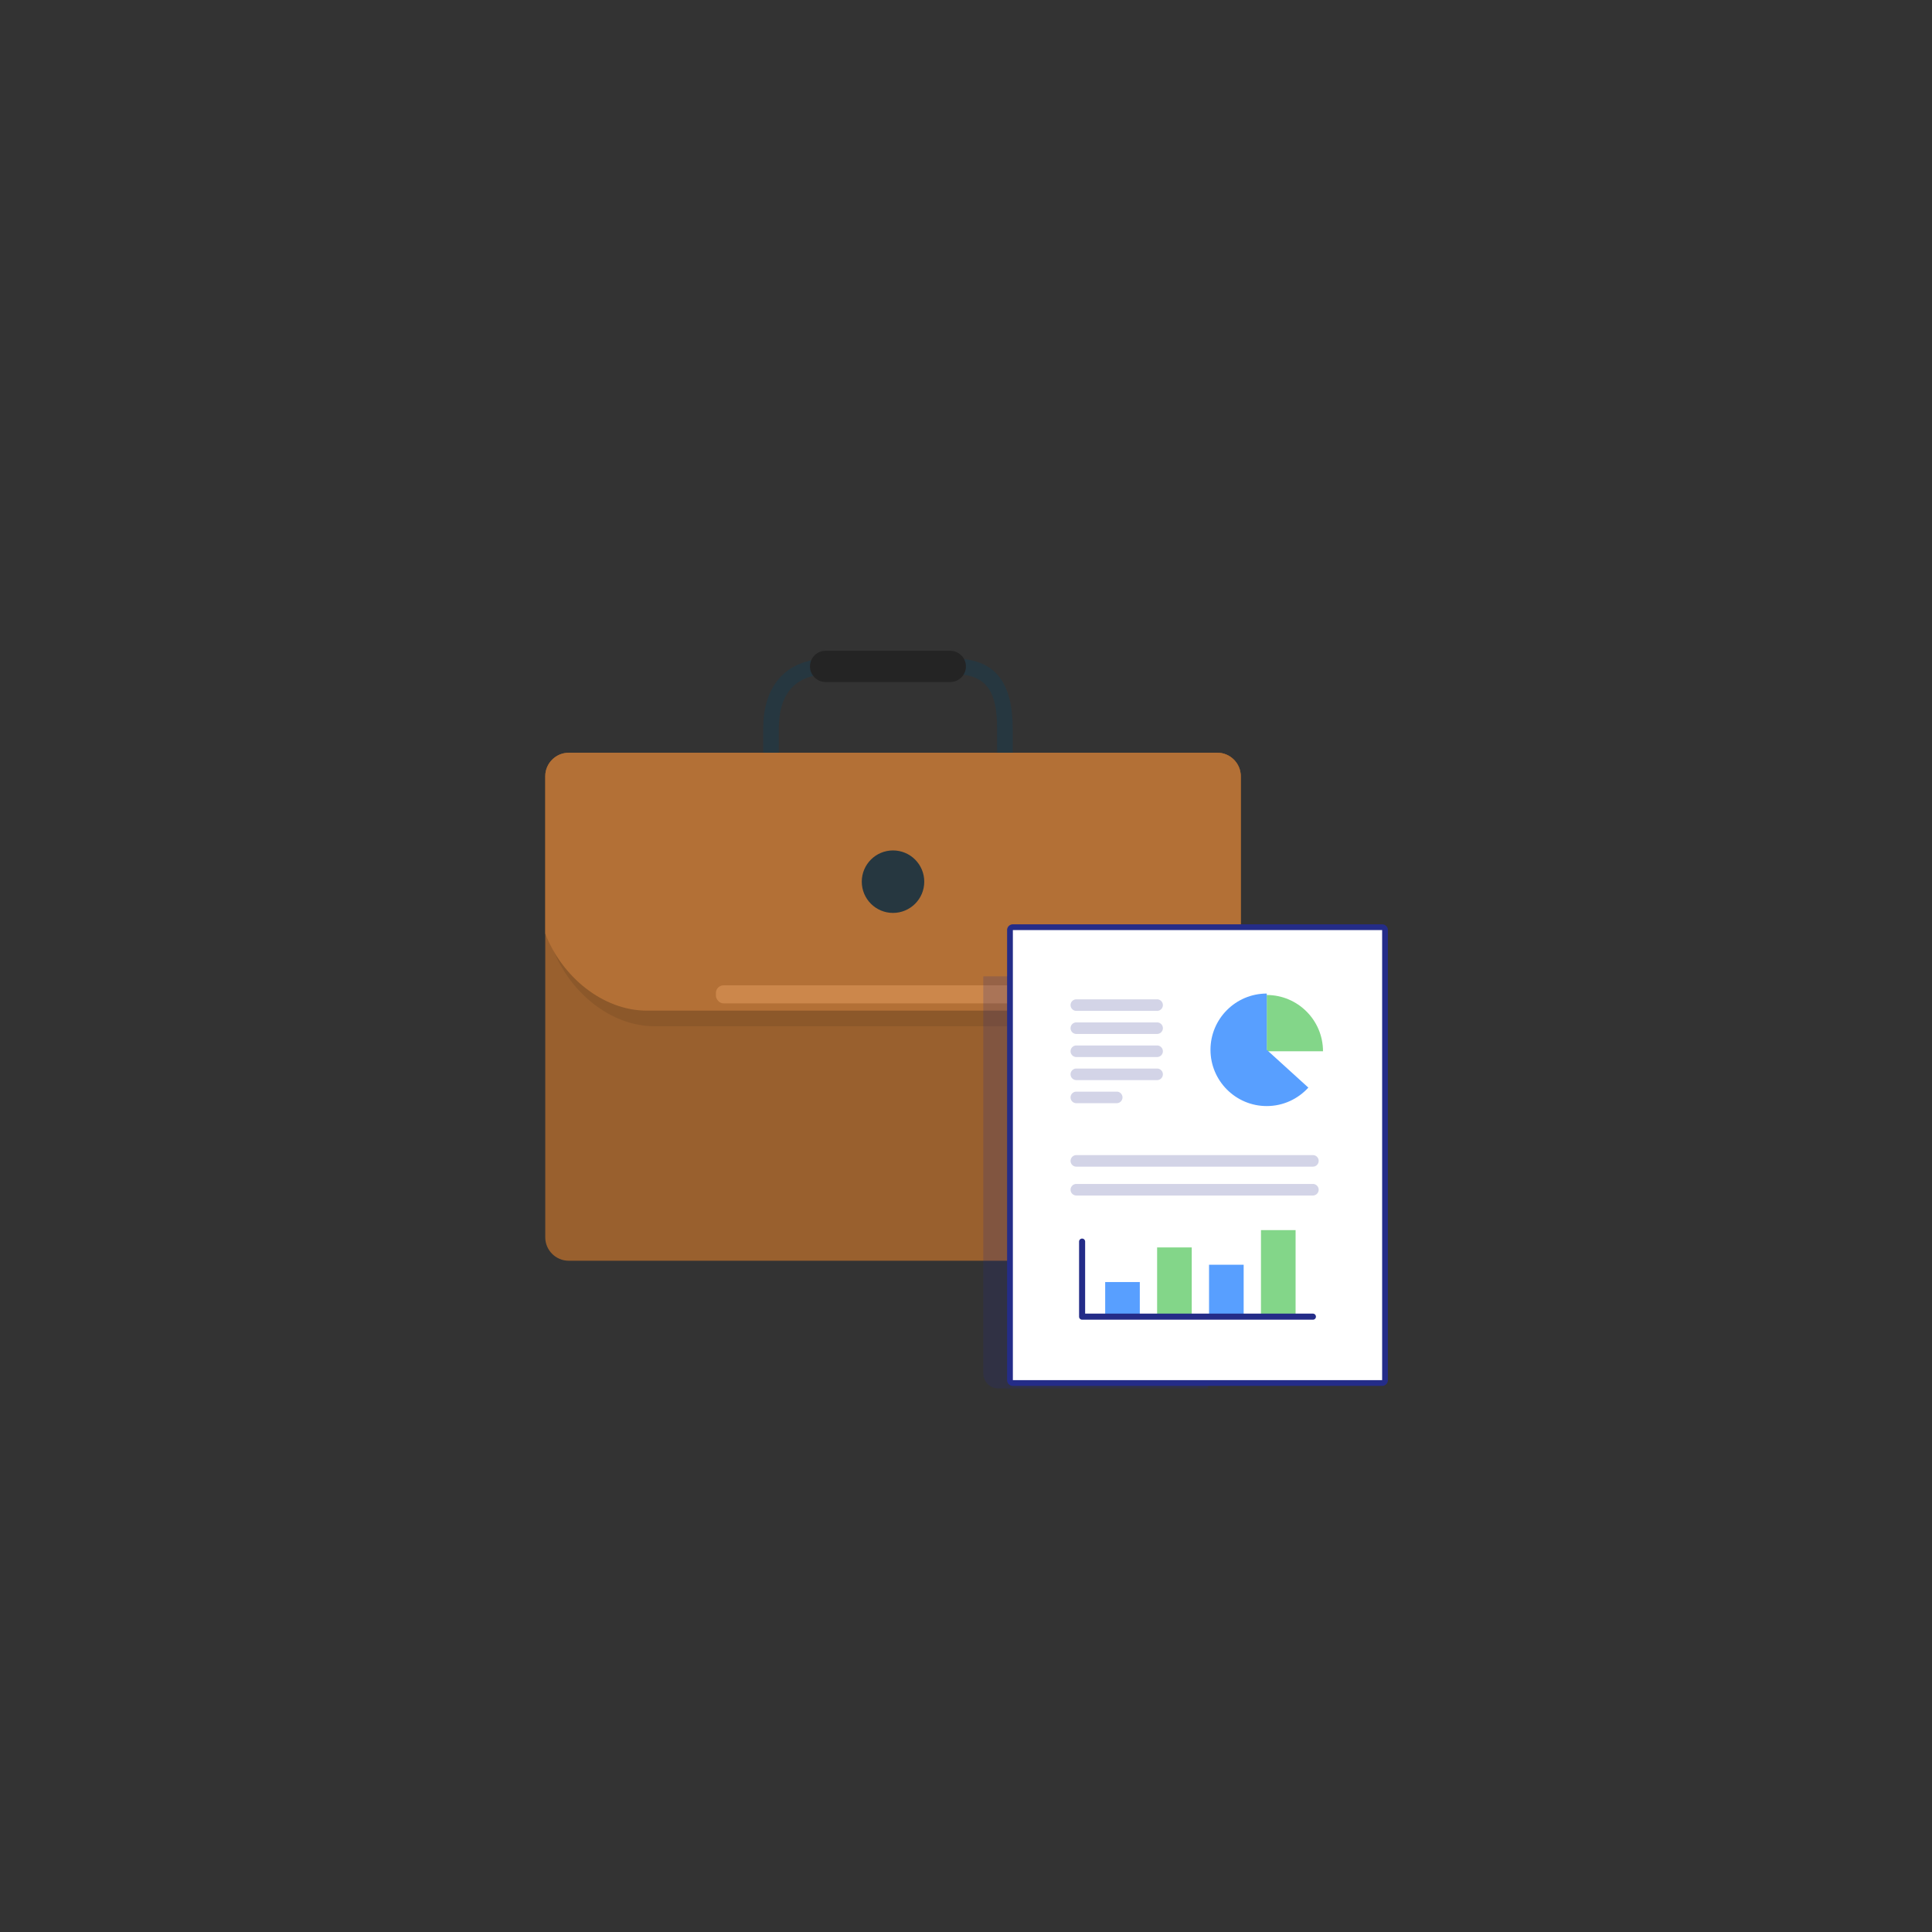 <?xml version="1.0" encoding="UTF-8" standalone="no"?>
<!-- Created with Inkscape (http://www.inkscape.org/) -->

<svg
   xmlns:dc="http://purl.org/dc/elements/1.1/"
   xmlns:cc="http://creativecommons.org/ns#"
   xmlns:rdf="http://www.w3.org/1999/02/22-rdf-syntax-ns#"
   xmlns:svg="http://www.w3.org/2000/svg"
   xmlns="http://www.w3.org/2000/svg"
   xmlns:sodipodi="http://sodipodi.sourceforge.net/DTD/sodipodi-0.dtd"
   xmlns:inkscape="http://www.inkscape.org/namespaces/inkscape"
   width="10mm"
   height="10mm"
   viewBox="0 0 35.433 35.433"
   id="svg6558"
   version="1.1"
   inkscape:version="0.91 r13725"
   sodipodi:docname="Job.svg">
  <rect x="0" y="0" width="35.433" height="35.433" fill="#333333" stroke="none"/>
  <defs
     id="defs6560" />
  <sodipodi:namedview
     id="base"
     pagecolor="#ffffff"
     bordercolor="#666666"
     borderopacity="1.0"
     inkscape:pageopacity="0.0"
     inkscape:pageshadow="2"
     inkscape:zoom="31.678384"
     inkscape:cx="26.618493"
     inkscape:cy="5.9332118"
     inkscape:document-units="px"
     inkscape:current-layer="g9083"
     showgrid="false"
     inkscape:window-width="1920"
     inkscape:window-height="1053"
     inkscape:window-x="-9"
     inkscape:window-y="-9"
     inkscape:window-maximized="1" />
  <g
     inkscape:label="Layer 1"
     inkscape:groupmode="layer"
     id="layer1"
     transform="translate(0,-1016.929)">
    <g
       id="g6518"
       transform="translate(-282.192,952.776)">
      <g
         transform="matrix(0.143,0,0,0.143,289.325,73.515)"
         id="g8866">
        <path
           inkscape:connector-curvature="0"
           d="m 79,32 c -0.553,0 -1,-0.448 -1,-1 l 0,-3 c 0,-4.654 -1.232,-7 -5.5,-7 l -16,0 C 51.883,21 50,23.738 50,28 l 0,3 c 0,0.552 -0.447,1 -1,1 -0.553,0 -1,-0.448 -1,-1 l 0,-3 c 0,-5.383 2.779,-9 8.5,-9 l 16,0 c 5.396,0 7.5,3.243 7.5,9 l 0,3 c 0,0.552 -0.447,1 -1,1 z"
           style="fill:#263740"
           id="path8868" />
        <path
           inkscape:connector-curvature="0"
           d="m 72,22 -16,0 c -1.104,0 -2,-0.896 -2,-2 0,-1.104 0.896,-2 2,-2 l 16,0 c 1.104,0 2,0.896 2,2 0,1.104 -0.896,2 -2,2 z"
           style="fill:#242424"
           id="path8870" />
      </g>
      <path
         inkscape:connector-curvature="0"
         d="m 304.948,86.845 c 0,0.236 -0.193,0.43 -0.43,0.43 l -11.896,0 c -0.236,0 -0.43,-0.193 -0.43,-0.43 l 0,-8.456 c 0,-0.236 0.193,-0.43 0.43,-0.43 l 11.896,0 c 0.236,0 0.43,0.193 0.43,0.43 l 0,8.456 z"
         style="fill:#99602e"
         id="path8872" />
      <path
         inkscape:connector-curvature="0"
         d="m 304.518,77.958 -0.43,0 c 0.236,0 0.43,0.193 0.43,0.43 l 0,8.456 c 0,0.236 -0.194,0.43 -0.43,0.43 l 0.43,0 c 0.236,0 0.43,-0.193 0.43,-0.43 l 0,-8.456 c 0,-0.236 -0.193,-0.43 -0.43,-0.43 z"
         style="fill:#8c582a"
         id="path8874" />
      <path
         inkscape:connector-curvature="0"
         d="m 304.948,81.864 0,-3.476 c 0,-0.012 -0.003,-0.022 -0.003,-0.034 -0.076,-0.067 -0.175,-0.109 -0.283,-0.109 l -11.896,0 c -0.236,0 -0.43,0.193 -0.43,0.43 l 0,2.887 c 0.303,0.787 1.053,1.413 1.863,1.413 l 4.443,0 0.143,0 4.443,0 c 0.703,0 1.36,-0.472 1.72,-1.11 z"
         style="fill:#8c582a"
         id="path8876" />
      <path
         inkscape:connector-curvature="0"
         d="m 304.518,77.958 -11.896,0 c -0.236,0 -0.43,0.193 -0.43,0.43 l 0,2.887 c 0.303,0.787 1.053,1.413 1.863,1.413 l 4.443,0 0.143,0 4.443,0 c 0.81,0 1.56,-0.626 1.863,-1.413 l 0,-2.887 c 0,-0.236 -0.193,-0.43 -0.43,-0.43 z"
         style="fill:#b37036"
         id="path8878" />
      <circle
         cx="298.57"
         cy="80.323"
         r="0.573"
         style="fill:#263740"
         id="circle8880" />
      <rect
         ry="0.14"
         y="82.224"
         x="295.322"
         height="0.331"
         width="6.497"
         id="rect9233"
         style="fill:#cc874b;fill-opacity:1;stroke:none" />
      <g
         transform="translate(-7.601,-0.53)"
         id="g9235">
        <g
           id="g9013"
           transform="translate(78.25,-29.813)">
          <g
             id="g9075"
             transform="matrix(0.37,0,0,0.37,218.023,77.536)">
            <path
               style="opacity:0.2;fill:#242c88"
               inkscape:connector-curvature="0"
               class="st16"
               d="m 31.969,114.659 10.398,0 0,-20.425 -11.141,0 0,19.683 c 0,0.408 0.334,0.743 0.743,0.743 z"
               id="path9077" />
            <g
               id="g9079"
               transform="matrix(0.286,0,0,0.286,17.248,89.08)">
              <path
                 style="color:#000000;font-style:normal;font-variant:normal;font-weight:normal;font-stretch:normal;font-size:medium;line-height:normal;font-family:sans-serif;text-indent:0;text-align:start;text-decoration:none;text-decoration-line:none;text-decoration-style:solid;text-decoration-color:#000000;letter-spacing:normal;word-spacing:normal;text-transform:none;direction:ltr;block-progression:tb;writing-mode:lr-tb;baseline-shift:baseline;text-anchor:start;white-space:normal;clip-rule:nonzero;display:inline;overflow:visible;visibility:visible;opacity:1;isolation:auto;mix-blend-mode:normal;color-interpolation:sRGB;color-interpolation-filters:linearRGB;solid-color:#000000;solid-opacity:1;fill:#242c88;fill-opacity:1;fill-rule:nonzero;stroke:none;stroke-width:2;stroke-linecap:round;stroke-linejoin:round;stroke-miterlimit:10;stroke-dasharray:none;stroke-dashoffset:0;stroke-opacity:1;color-rendering:auto;image-rendering:auto;shape-rendering:auto;text-rendering:auto;enable-background:accumulate"
                 d="m 54,9 a 1,1 0 0 0 -1,1 l 0,78 a 1,1 0 0 0 1,1 l 64,0 a 1,1 0 0 0 1,-1 l 0,-78 A 1,1 0 0 0 118,9 L 54,9 Z m 1,2 62,0 0,76 -62,0 0,-76 z"
                 id="rect9081"
                 inkscape:connector-curvature="0" />
              <g
                 id="g9083">
                <rect
                   style="fill:#ffffff"
                   class="st1"
                   height="78"
                   width="64"
                   x="54"
                   y="10"
                   id="rect9085" />
                <path
                   style="fill:#83d689"
                   inkscape:connector-curvature="0"
                   class="st14"
                   d="m 98,21.25 0,9.75 9.75,0 c 0,-5.38 -4.37,-9.75 -9.75,-9.75 z"
                   id="path9087" />
                <path
                   style="fill:#589fff"
                   inkscape:connector-curvature="0"
                   class="st7"
                   d="M 98,30.75 98,21 c -5.38,0 -9.75,4.37 -9.75,9.75 0,5.38 4.37,9.75 9.75,9.75 2.86,0 5.42,-1.24 7.21,-3.2 L 98,30.75 Z"
                   id="path9089" />
                <circle
                   style="fill:none;stroke:#242c88;stroke-width:0;stroke-linecap:round;stroke-linejoin:round;stroke-miterlimit:10;stroke-dasharray:none"
                   class="st2"
                   cx="98"
                   cy="31"
                   r="10"
                   id="circle9091" />
                <rect
                   style="fill:#589fff"
                   class="st7"
                   height="6"
                   width="6"
                   x="70"
                   y="71"
                   id="rect9093" />
                <rect
                   style="fill:#83d689;stroke-width:0;stroke-miterlimit:10;stroke-dasharray:none"
                   class="st14"
                   height="12"
                   width="6"
                   x="79"
                   y="65"
                   id="rect9095" />
                <rect
                   style="fill:#589fff;stroke-width:0;stroke-miterlimit:10;stroke-dasharray:none"
                   class="st7"
                   height="9"
                   width="6"
                   x="88"
                   y="68"
                   id="rect9097" />
                <rect
                   style="fill:#83d689"
                   class="st14"
                   height="15"
                   width="6"
                   x="97"
                   y="62"
                   id="rect9099" />
                <rect
                   style="fill:none;stroke:#242c88;stroke-width:0;stroke-linecap:round;stroke-linejoin:round;stroke-miterlimit:10;stroke-dasharray:none"
                   class="st2"
                   height="6"
                   width="6"
                   x="70"
                   y="71"
                   id="rect9101" />
                <rect
                   style="fill:none;stroke:#242c88;stroke-width:0;stroke-linecap:round;stroke-linejoin:round;stroke-miterlimit:10;stroke-dasharray:none"
                   class="st2"
                   height="12"
                   width="6"
                   x="79"
                   y="65"
                   id="rect9103" />
                <rect
                   style="fill:none;stroke:#242c88;stroke-width:0;stroke-linecap:round;stroke-linejoin:round;stroke-miterlimit:10;stroke-dasharray:none"
                   class="st2"
                   height="9"
                   width="6"
                   x="88"
                   y="68"
                   id="rect9105" />
                <rect
                   style="fill:none;stroke:#242c88;stroke-width:0;stroke-linecap:round;stroke-linejoin:round;stroke-miterlimit:10;stroke-dasharray:none"
                   class="st2"
                   height="15"
                   width="6"
                   x="97"
                   y="62"
                   id="rect9107" />
                <path
                   style="color:#000000;font-style:normal;font-variant:normal;font-weight:normal;font-stretch:normal;font-size:medium;line-height:normal;font-family:sans-serif;text-indent:0;text-align:start;text-decoration:none;text-decoration-line:none;text-decoration-style:solid;text-decoration-color:#000000;letter-spacing:normal;word-spacing:normal;text-transform:none;direction:ltr;block-progression:tb;writing-mode:lr-tb;baseline-shift:baseline;text-anchor:start;white-space:normal;clip-rule:nonzero;display:inline;overflow:visible;visibility:visible;opacity:1;isolation:auto;mix-blend-mode:normal;color-interpolation:sRGB;color-interpolation-filters:linearRGB;solid-color:#000000;solid-opacity:1;fill:#242c88;fill-opacity:1;fill-rule:nonzero;stroke:none;stroke-width:1.05;stroke-linecap:round;stroke-linejoin:round;stroke-miterlimit:10;stroke-dasharray:none;stroke-dashoffset:0;stroke-opacity:1;color-rendering:auto;image-rendering:auto;shape-rendering:auto;text-rendering:auto;enable-background:accumulate"
                   d="M 65.992,63.467 A 0.525,0.525 0 0 0 65.475,64 l 0,13 A 0.525,0.525 0 0 0 66,77.525 l 40,0 a 0.525,0.525 0 0 0 0,-1.051 l -39.475,0 0,-12.475 a 0.525,0.525 0 0 0 -0.533,-0.533 z"
                   id="polyline9109"
                   inkscape:connector-curvature="0" />
                <path
                   style="color:#000000;font-style:normal;font-variant:normal;font-weight:normal;font-stretch:normal;font-size:medium;line-height:normal;font-family:sans-serif;text-indent:0;text-align:start;text-decoration:none;text-decoration-line:none;text-decoration-style:solid;text-decoration-color:#000000;letter-spacing:normal;word-spacing:normal;text-transform:none;direction:ltr;block-progression:tb;writing-mode:lr-tb;baseline-shift:baseline;text-anchor:start;white-space:normal;clip-rule:nonzero;display:inline;overflow:visible;visibility:visible;opacity:0.2;isolation:auto;mix-blend-mode:normal;color-interpolation:sRGB;color-interpolation-filters:linearRGB;solid-color:#000000;solid-opacity:1;fill:#242c88;fill-opacity:1;fill-rule:nonzero;stroke:none;stroke-width:2;stroke-linecap:round;stroke-linejoin:round;stroke-miterlimit:10;stroke-dasharray:none;stroke-dashoffset:0;stroke-opacity:1;color-rendering:auto;image-rendering:auto;shape-rendering:auto;text-rendering:auto;enable-background:accumulate"
                   d="m 65,54 a 1,1 0 1 0 0,2 l 41,0 a 1,1 0 1 0 0,-2 l -41,0 z"
                   id="line9111"
                   inkscape:connector-curvature="0" />
                <path
                   style="color:#000000;font-style:normal;font-variant:normal;font-weight:normal;font-stretch:normal;font-size:medium;line-height:normal;font-family:sans-serif;text-indent:0;text-align:start;text-decoration:none;text-decoration-line:none;text-decoration-style:solid;text-decoration-color:#000000;letter-spacing:normal;word-spacing:normal;text-transform:none;direction:ltr;block-progression:tb;writing-mode:lr-tb;baseline-shift:baseline;text-anchor:start;white-space:normal;clip-rule:nonzero;display:inline;overflow:visible;visibility:visible;opacity:0.2;isolation:auto;mix-blend-mode:normal;color-interpolation:sRGB;color-interpolation-filters:linearRGB;solid-color:#000000;solid-opacity:1;fill:#242c88;fill-opacity:1;fill-rule:nonzero;stroke:none;stroke-width:2;stroke-linecap:round;stroke-linejoin:round;stroke-miterlimit:10;stroke-dasharray:none;stroke-dashoffset:0;stroke-opacity:1;color-rendering:auto;image-rendering:auto;shape-rendering:auto;text-rendering:auto;enable-background:accumulate"
                   d="m 65,49 a 1,1 0 1 0 0,2 l 41,0 a 1,1 0 1 0 0,-2 l -41,0 z"
                   id="line9113"
                   inkscape:connector-curvature="0" />
                <path
                   style="color:#000000;font-style:normal;font-variant:normal;font-weight:normal;font-stretch:normal;font-size:medium;line-height:normal;font-family:sans-serif;text-indent:0;text-align:start;text-decoration:none;text-decoration-line:none;text-decoration-style:solid;text-decoration-color:#000000;letter-spacing:normal;word-spacing:normal;text-transform:none;direction:ltr;block-progression:tb;writing-mode:lr-tb;baseline-shift:baseline;text-anchor:start;white-space:normal;clip-rule:nonzero;display:inline;overflow:visible;visibility:visible;opacity:0.2;isolation:auto;mix-blend-mode:normal;color-interpolation:sRGB;color-interpolation-filters:linearRGB;solid-color:#000000;solid-opacity:1;fill:#242c88;fill-opacity:1;fill-rule:nonzero;stroke:none;stroke-width:2;stroke-linecap:round;stroke-linejoin:round;stroke-miterlimit:10;stroke-dasharray:none;stroke-dashoffset:0;stroke-opacity:1;color-rendering:auto;image-rendering:auto;shape-rendering:auto;text-rendering:auto;enable-background:accumulate"
                   d="m 65,26 a 1,1 0 1 0 0,2 l 14,0 a 1,1 0 1 0 0,-2 l -14,0 z"
                   id="line9115"
                   inkscape:connector-curvature="0" />
                <path
                   style="color:#000000;font-style:normal;font-variant:normal;font-weight:normal;font-stretch:normal;font-size:medium;line-height:normal;font-family:sans-serif;text-indent:0;text-align:start;text-decoration:none;text-decoration-line:none;text-decoration-style:solid;text-decoration-color:#000000;letter-spacing:normal;word-spacing:normal;text-transform:none;direction:ltr;block-progression:tb;writing-mode:lr-tb;baseline-shift:baseline;text-anchor:start;white-space:normal;clip-rule:nonzero;display:inline;overflow:visible;visibility:visible;opacity:0.2;isolation:auto;mix-blend-mode:normal;color-interpolation:sRGB;color-interpolation-filters:linearRGB;solid-color:#000000;solid-opacity:1;fill:#242c88;fill-opacity:1;fill-rule:nonzero;stroke:none;stroke-width:2;stroke-linecap:round;stroke-linejoin:round;stroke-miterlimit:10;stroke-dasharray:none;stroke-dashoffset:0;stroke-opacity:1;color-rendering:auto;image-rendering:auto;shape-rendering:auto;text-rendering:auto;enable-background:accumulate"
                   d="m 65,22 a 1,1 0 1 0 0,2 l 14,0 a 1,1 0 1 0 0,-2 l -14,0 z"
                   id="line9117"
                   inkscape:connector-curvature="0" />
                <path
                   style="color:#000000;font-style:normal;font-variant:normal;font-weight:normal;font-stretch:normal;font-size:medium;line-height:normal;font-family:sans-serif;text-indent:0;text-align:start;text-decoration:none;text-decoration-line:none;text-decoration-style:solid;text-decoration-color:#000000;letter-spacing:normal;word-spacing:normal;text-transform:none;direction:ltr;block-progression:tb;writing-mode:lr-tb;baseline-shift:baseline;text-anchor:start;white-space:normal;clip-rule:nonzero;display:inline;overflow:visible;visibility:visible;opacity:0.2;isolation:auto;mix-blend-mode:normal;color-interpolation:sRGB;color-interpolation-filters:linearRGB;solid-color:#000000;solid-opacity:1;fill:#242c88;fill-opacity:1;fill-rule:nonzero;stroke:none;stroke-width:2;stroke-linecap:round;stroke-linejoin:round;stroke-miterlimit:10;stroke-dasharray:none;stroke-dashoffset:0;stroke-opacity:1;color-rendering:auto;image-rendering:auto;shape-rendering:auto;text-rendering:auto;enable-background:accumulate"
                   d="m 65,34 a 1,1 0 1 0 0,2 l 14,0 a 1,1 0 1 0 0,-2 l -14,0 z"
                   id="line9119"
                   inkscape:connector-curvature="0" />
                <path
                   style="color:#000000;font-style:normal;font-variant:normal;font-weight:normal;font-stretch:normal;font-size:medium;line-height:normal;font-family:sans-serif;text-indent:0;text-align:start;text-decoration:none;text-decoration-line:none;text-decoration-style:solid;text-decoration-color:#000000;letter-spacing:normal;word-spacing:normal;text-transform:none;direction:ltr;block-progression:tb;writing-mode:lr-tb;baseline-shift:baseline;text-anchor:start;white-space:normal;clip-rule:nonzero;display:inline;overflow:visible;visibility:visible;opacity:0.2;isolation:auto;mix-blend-mode:normal;color-interpolation:sRGB;color-interpolation-filters:linearRGB;solid-color:#000000;solid-opacity:1;fill:#242c88;fill-opacity:1;fill-rule:nonzero;stroke:none;stroke-width:2;stroke-linecap:round;stroke-linejoin:round;stroke-miterlimit:10;stroke-dasharray:none;stroke-dashoffset:0;stroke-opacity:1;color-rendering:auto;image-rendering:auto;shape-rendering:auto;text-rendering:auto;enable-background:accumulate"
                   d="m 65,38 a 1,1 0 1 0 0,2 l 7,0 a 1,1 0 1 0 0,-2 l -7,0 z"
                   id="line9121"
                   inkscape:connector-curvature="0" />
                <path
                   style="color:#000000;font-style:normal;font-variant:normal;font-weight:normal;font-stretch:normal;font-size:medium;line-height:normal;font-family:sans-serif;text-indent:0;text-align:start;text-decoration:none;text-decoration-line:none;text-decoration-style:solid;text-decoration-color:#000000;letter-spacing:normal;word-spacing:normal;text-transform:none;direction:ltr;block-progression:tb;writing-mode:lr-tb;baseline-shift:baseline;text-anchor:start;white-space:normal;clip-rule:nonzero;display:inline;overflow:visible;visibility:visible;opacity:0.2;isolation:auto;mix-blend-mode:normal;color-interpolation:sRGB;color-interpolation-filters:linearRGB;solid-color:#000000;solid-opacity:1;fill:#242c88;fill-opacity:1;fill-rule:nonzero;stroke:none;stroke-width:2;stroke-linecap:round;stroke-linejoin:round;stroke-miterlimit:10;stroke-dasharray:none;stroke-dashoffset:0;stroke-opacity:1;color-rendering:auto;image-rendering:auto;shape-rendering:auto;text-rendering:auto;enable-background:accumulate"
                   d="m 65,30 a 1,1 0 1 0 0,2 l 14,0 a 1,1 0 1 0 0,-2 l -14,0 z"
                   id="line9123"
                   inkscape:connector-curvature="0" />
              </g>
            </g>
          </g>
        </g>
      </g>
    </g>
  </g>
</svg>
